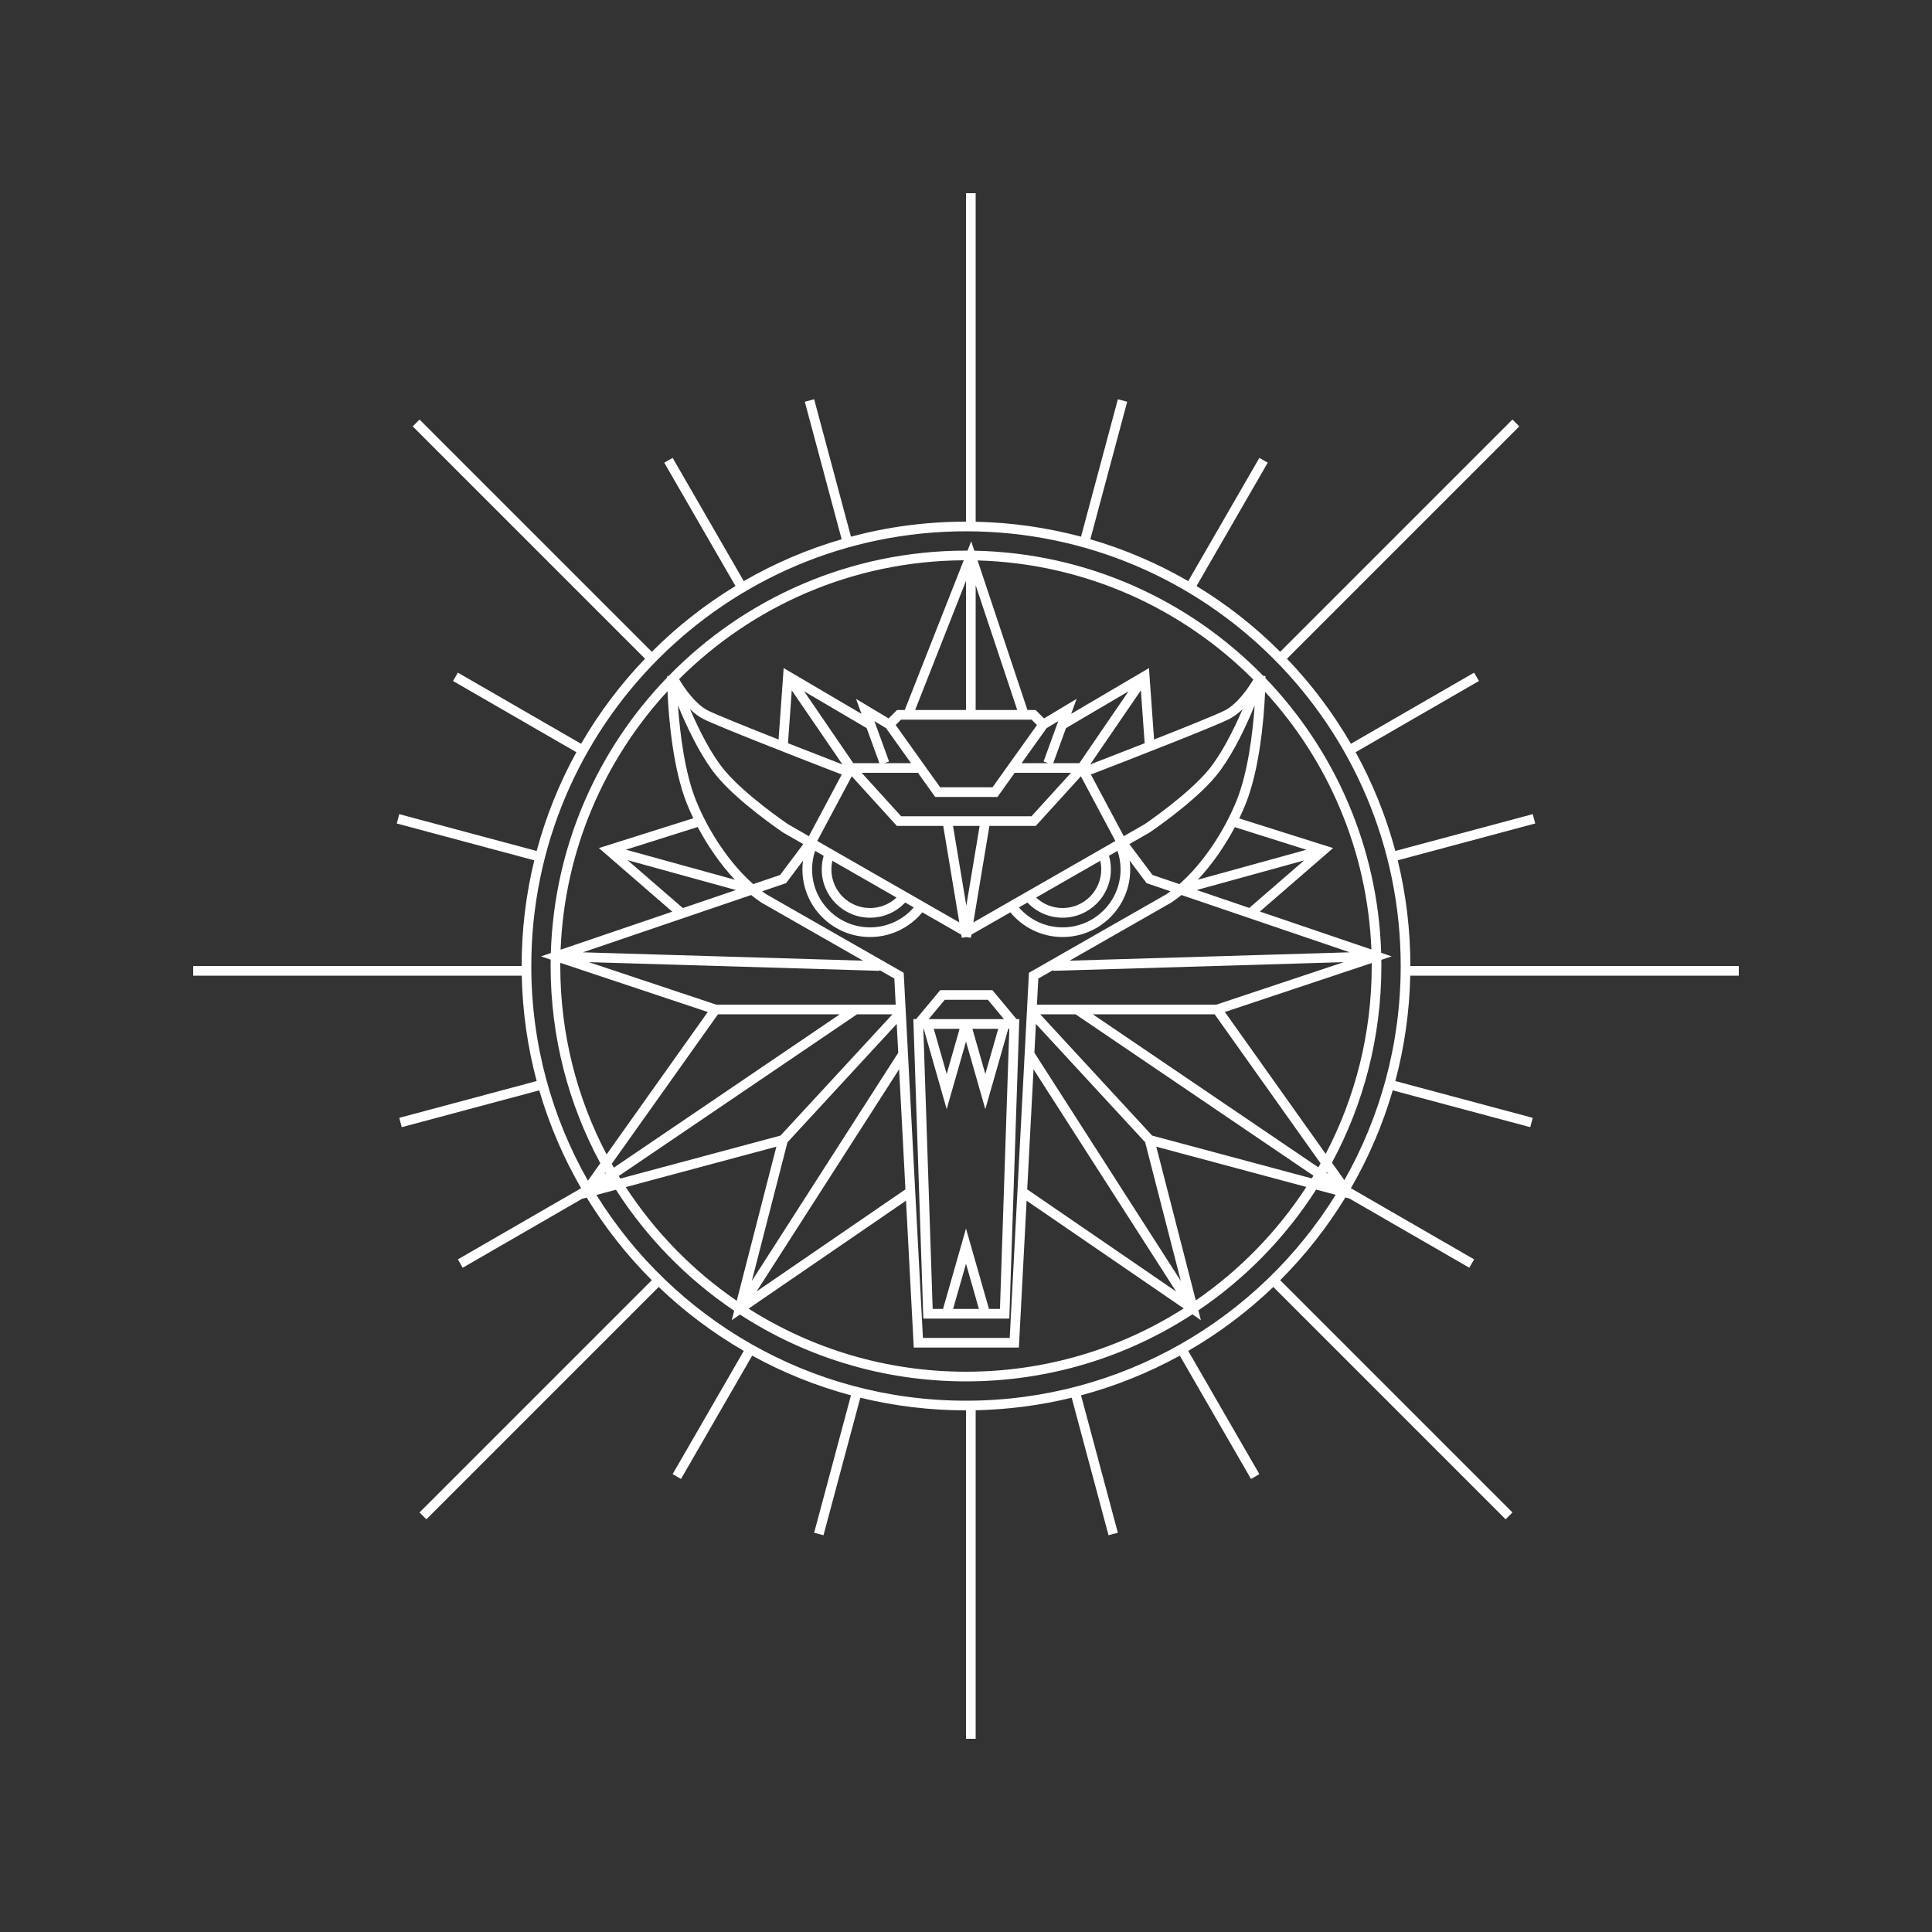 <svg width="200" height="200" viewBox="0 0 200 200" fill="none" xmlns="http://www.w3.org/2000/svg">
<rect x="0" y="0" width="200" height="200" fill="#333333" stroke="none"/>
<path fill-rule="evenodd" clip-rule="evenodd" d="M67.473 132.527L43.431 156.569L44.139 157.276L68.188 133.226C70.84 135.767 73.796 137.992 76.996 139.844L69.631 152.601L70.497 153.101L77.867 140.335C81.063 142.093 84.49 143.481 88.091 144.444L84.28 158.669L85.246 158.927L89.06 144.691C92.567 145.547 96.23 146 100 146L100 180H101V145.989C104.418 145.916 107.744 145.471 110.94 144.691L114.754 158.927L115.72 158.669L111.909 144.444C115.51 143.481 118.937 142.093 122.133 140.335L129.503 153.101L130.369 152.601L123.004 139.844C126.204 137.992 129.16 135.767 131.812 133.226L155.861 157.276L156.569 156.569L132.527 132.527C135.099 129.954 137.369 127.079 139.276 123.958L139.686 124.068L152.101 131.235L152.601 130.369L139.844 123.004C141.672 119.845 143.134 116.448 144.175 112.872L158.41 116.686L158.669 115.72L144.444 111.909C145.376 108.419 145.909 104.765 145.989 101H180V100L146 100C146 96.23 145.547 92.567 144.691 89.06L158.927 85.246L158.669 84.28L144.444 88.091C143.481 84.49 142.093 81.063 140.335 77.867L153.101 70.497L152.601 69.631L139.844 76.996C137.992 73.796 135.767 70.84 133.226 68.188L157.276 44.139L156.569 43.431L132.527 67.473C129.929 64.875 127.021 62.586 123.864 60.666L131.235 47.899L130.369 47.399L123.004 60.156C119.845 58.328 116.448 56.865 112.872 55.825L116.686 41.59L115.72 41.331L111.909 55.556C108.419 54.624 104.765 54.091 101 54.011V20H100V54C95.882 54 91.89 54.541 88.091 55.556L84.28 41.331L83.314 41.59L87.128 55.825C83.552 56.865 80.155 58.328 76.996 60.156L69.631 47.399L68.765 47.899L76.136 60.666C72.979 62.586 70.071 64.875 67.473 67.473L43.431 43.431L42.724 44.139L66.774 68.188C64.233 70.84 62.008 73.796 60.156 76.996L47.399 69.631L46.899 70.497L59.665 77.867C57.907 81.063 56.519 84.49 55.556 88.091L41.331 84.28L41.073 85.246L55.309 89.06C54.453 92.567 54 96.23 54 100L20 100V101H54.011C54.091 104.765 54.624 108.419 55.556 111.909L41.331 115.72L41.59 116.686L55.825 112.872C56.865 116.448 58.328 119.845 60.156 123.004L47.399 130.369L47.899 131.235L60.256 124.101L60.733 123.973C62.639 127.088 64.905 129.959 67.473 132.527ZM61.741 123.702C69.678 136.487 83.845 145 100 145C116.161 145 130.333 136.48 138.268 123.687L136.246 123.145C133.077 128.098 128.92 132.358 124.054 135.648L124.316 136.666L123.433 136.06C116.692 140.45 108.644 143 100 143C91.371 143 83.335 140.458 76.601 136.082L75.75 136.666L76.002 135.686C71.117 132.394 66.944 128.125 63.764 123.16L61.741 123.702ZM64.218 122.003C64.163 121.914 64.109 121.826 64.055 121.737L88.72 105H92.386L80.797 117.555L64.218 122.003ZM64.778 122.888C67.798 127.525 71.708 131.529 76.267 134.656L80.369 118.705L64.778 122.888ZM77.496 135.469C84.001 139.604 91.721 142 100 142C108.294 142 116.026 139.596 122.538 135.447L106.275 124.295L105.474 139.5H100.066H100H94.592L93.791 124.295L77.496 135.469ZM123.789 134.618C128.329 131.492 132.223 127.497 135.232 122.872L119.698 118.705L123.789 134.618ZM135.964 121.705C135.907 121.799 135.85 121.893 135.792 121.987L119.269 117.555L107.68 105H111.346L135.964 121.705ZM137.302 121.405L137.487 121.529L137.345 121.33C137.331 121.355 137.317 121.38 137.302 121.405ZM136.705 120.43C136.628 120.567 136.551 120.705 136.472 120.841L113.127 105H125.742L136.705 120.43ZM137.883 120.361L139.169 122.17C142.881 115.626 145 108.061 145 100C145 75.147 124.853 55 100 55C75.147 55 55 75.147 55 100C55 108.082 57.131 115.666 60.861 122.222L62.145 120.414C58.863 114.341 57 107.388 57 100C57 99.78 57.002 99.56 57.005 99.34L56 99.005L57.021 98.657C57.36 87.586 61.885 77.568 69.067 70.132C69.066 70.087 69.066 70.043 69.066 70L69.232 69.961C77.041 61.964 87.941 57 100 57C100.053 57 100.106 57 100.159 57L100.539 56.036L100.863 57.008C112.569 57.239 123.128 62.147 130.748 69.94L131 70C131 70.064 131 70.131 130.999 70.2C138.138 77.624 142.635 87.606 142.979 98.635L144.066 99.005L142.995 99.362C142.998 99.574 143 99.787 143 100C143 107.367 141.148 114.3 137.883 120.361ZM141.999 99.694C142 99.796 142 99.898 142 100C142 107.018 140.279 113.634 137.235 119.449L126.799 104.761L141.999 99.694ZM141.966 98.29C141.555 88.023 137.458 78.705 130.963 71.622C130.833 74.751 130.329 79.774 128.964 83.186C128.759 83.699 128.532 84.213 128.287 84.724L138.003 87.792L130.424 94.361L141.966 98.29ZM129.741 70.344C122.4 62.982 112.342 58.329 101.199 58.017L106.36 73.5H107.207L108.078 74.37L111.452 72.346L110.887 73.898L118.941 69.16L119.469 76.555C122.813 75.235 125.915 73.983 126.776 73.553C127.479 73.201 128.174 72.519 128.77 71.765C129.161 71.271 129.493 70.766 129.741 70.344ZM99.765 58.001C88.26 58.064 77.85 62.753 70.3 70.303C70.551 70.733 70.892 71.254 71.296 71.765C71.892 72.519 72.587 73.201 73.29 73.553C74.151 73.983 77.253 75.235 80.597 76.555L81.125 69.16L89.179 73.898L88.615 72.346L91.989 74.37L92.859 73.5H93.66L99.765 58.001ZM69.1 71.553C62.564 78.65 58.441 88.004 58.033 98.313L69.595 94.377L61.997 87.792L71.771 84.706C71.529 84.201 71.305 83.693 71.102 83.186C69.727 79.749 69.226 74.677 69.1 71.553ZM58.001 99.672C58 99.781 58 99.891 58 100C58 107.04 59.732 113.675 62.793 119.503L73.267 104.761L58.001 99.672ZM63.324 120.482L74.324 105H86.939L63.546 120.874C63.471 120.743 63.397 120.613 63.324 120.482ZM62.684 121.382C62.695 121.4 62.706 121.419 62.716 121.437L62.58 121.529L62.684 121.382ZM100 73.5H94.734L100 60.133L100 73.5ZM105.306 73.5H101V60.581L105.306 73.5ZM104.526 138.5H100.066H100H95.541L93.551 100.701L79.329 92.575C79.184 92.477 79.038 92.375 78.893 92.268L81.374 91.424L83.125 89.088C83.086 89.387 83.066 89.691 83.066 90C83.066 93.866 86.2 97 90.066 97C92.245 97 94.191 96.005 95.475 94.444L99.52 96.763L99.526 96.801L99.507 96.918L99.547 96.924L99.573 97.082L100.033 97.005L100.493 97.082L100.519 96.924L100.559 96.918L100.54 96.801L100.546 96.763L104.591 94.444C105.875 96.005 107.821 97 110 97C113.866 97 117 93.866 117 90C117 89.691 116.98 89.387 116.941 89.088L118.693 91.424L121.173 92.268C121.028 92.375 120.882 92.477 120.737 92.575L106.515 100.701L104.526 138.5ZM84.066 90C84.066 89.329 84.176 88.684 84.379 88.082L85.267 88.592C85.136 89.038 85.066 89.511 85.066 90C85.066 92.761 87.305 95 90.066 95C91.5 95 92.793 94.396 93.705 93.429L94.593 93.938C93.493 95.201 91.873 96 90.066 96C86.752 96 84.066 93.314 84.066 90ZM86.066 90C86.066 89.693 86.101 89.394 86.166 89.107L92.806 92.914C92.091 93.587 91.127 94 90.066 94C87.857 94 86.066 92.209 86.066 90ZM100.033 93.76L101.41 85.5H100.066H100H98.656L100.033 93.76ZM100 84.5H100.066H102H102.59H106.779L110.87 80H105.043L103.257 82.5H100.066H100H96.809L95.023 80H89.197L93.287 84.5H97.476H98.066H100ZM97.643 85.5H92.845L88.174 80.361L84.602 87.058L99.307 95.489L97.643 85.5ZM80.759 90.576L77.975 91.524C75.579 89.415 73.355 86.125 72.03 82.814C70.915 80.026 70.391 76.043 70.183 73.025C70.303 73.316 70.431 73.62 70.568 73.934C71.475 76.02 72.747 78.574 74.18 80.317C75.316 81.7 77.04 83.165 78.458 84.272C79.171 84.829 79.814 85.301 80.28 85.634C80.512 85.801 80.701 85.933 80.831 86.023C80.897 86.069 80.948 86.104 80.982 86.127L81.022 86.155L81.032 86.162L81.035 86.163L81.036 86.164L81.052 86.175L83.156 87.381L80.759 90.576ZM64.794 87.958L76.074 91.07C74.615 89.517 73.284 87.612 72.227 85.611L64.794 87.958ZM78.789 93.416C78.444 93.186 78.1 92.931 77.76 92.653L60.343 98.583L89.343 99.448L78.803 93.426L78.789 93.416ZM91.051 100.5L91.053 100.426L92.581 101.299L92.723 104H74.147L60.951 99.601L91.051 100.5ZM81.519 118.247L92.828 105.995L92.985 108.979L77.825 132.611L81.519 118.247ZM78.321 133.69L93.076 110.691L93.73 123.124L78.321 133.69ZM81.963 71.465L81.572 76.939C83.573 77.725 85.592 78.509 87.21 79.134L81.963 71.465ZM72.843 74.447C74.382 75.217 82.599 78.427 87.138 80.178L83.734 86.56L81.581 85.326L81.547 85.302C81.514 85.279 81.465 85.246 81.401 85.202C81.274 85.114 81.09 84.985 80.862 84.821C80.405 84.494 79.773 84.03 79.073 83.484C77.666 82.385 76.015 80.975 74.953 79.683C73.613 78.053 72.385 75.607 71.485 73.536L71.43 73.409C71.862 73.825 72.338 74.195 72.843 74.447ZM100.066 74.5H100H93.273L92.719 75.054L97.323 81.5H100H100.066H102.743L107.347 75.054L106.793 74.5H100.066ZM91.72 75.375L90.518 74.654L92.036 78.829L91.566 79H94.309L91.72 75.375ZM114.799 88.592L115.687 88.082C115.89 88.684 116 89.329 116 90C116 93.314 113.314 96 110 96C108.193 96 106.573 95.201 105.473 93.938L106.361 93.429C107.273 94.396 108.566 95 110 95C112.761 95 115 92.761 115 90C115 89.511 114.93 89.038 114.799 88.592ZM110 94C108.94 94 107.976 93.587 107.26 92.914L113.9 89.107C113.965 89.394 114 89.693 114 90C114 92.209 112.209 94 110 94ZM102.424 85.5L100.759 95.489L115.464 87.058L111.893 80.361L107.221 85.5H102.424ZM123.993 91.07C125.446 89.522 126.774 87.623 127.83 85.629L135.237 87.968L123.993 91.07ZM121.277 93.416C121.623 93.186 121.966 92.931 122.306 92.653L139.723 98.583L110.723 99.448L121.263 93.426L121.277 93.416ZM107.485 101.299L109.013 100.426L109.015 100.5L139.115 99.601L125.919 104H107.343L107.485 101.299ZM107.081 108.979L107.238 105.995L118.547 118.247L122.241 132.611L107.081 108.979ZM106.336 123.124L106.991 110.691L121.745 133.69L106.336 123.124ZM128.036 82.814C126.711 86.125 124.487 89.415 122.091 91.524L119.307 90.576L116.911 87.381L119.015 86.175L119.03 86.164L119.031 86.163L119.034 86.162L119.044 86.155L119.084 86.127C119.119 86.104 119.17 86.069 119.235 86.023C119.365 85.933 119.554 85.801 119.787 85.634C120.252 85.301 120.895 84.829 121.608 84.272C123.026 83.165 124.75 81.7 125.886 80.317C127.319 78.574 128.592 76.02 129.498 73.934C129.635 73.62 129.763 73.316 129.883 73.025C129.675 76.043 129.151 80.026 128.036 82.814ZM127.224 74.447C127.729 74.195 128.204 73.825 128.636 73.409L128.581 73.536C127.681 75.607 126.453 78.053 125.114 79.683C124.051 80.975 122.4 82.385 120.993 83.484C120.293 84.03 119.661 84.494 119.204 84.821C118.976 84.985 118.792 85.114 118.665 85.202C118.618 85.234 118.58 85.261 118.549 85.282L118.519 85.302L118.485 85.326L116.332 86.56L112.928 80.178C117.468 78.427 125.684 75.217 127.224 74.447ZM118.103 71.465L112.856 79.134C114.474 78.509 116.493 77.725 118.494 76.939L118.103 71.465ZM105.757 79H108.5L108.03 78.829L109.548 74.654L108.346 75.375L105.757 79ZM111.736 79L116.822 71.567L110.351 75.374L109.032 79H111.736ZM123.888 92.136L129.328 93.988L135.002 89.07L123.888 92.136ZM76.178 92.136L64.967 89.043L70.691 94.004L76.178 92.136ZM88.33 79L83.244 71.567L89.716 75.374L91.034 79H88.33ZM102.734 102.5H100.066H100H97.332L94.832 105.5H94.549L95.583 136.5H100H100.066H104.484L105.517 105.5H105.234L102.734 102.5ZM100 105.5H96.134L97.8 103.5H100H100.066H102.266L103.932 105.5H100.066H100ZM104.377 106.5H104.483L103.516 135.5H102.377L100 127.18L97.623 135.5H96.55L95.583 106.5H95.623L98 114.82L100 107.82L102 114.82L104.377 106.5ZM103.337 106.5L102 111.18L100.663 106.5H103.337ZM100 135.5H98.663L100 130.82L101.337 135.5H100.066H100ZM96.663 106.5L98 111.18L99.337 106.5H96.663Z" fill="white"/>
</svg>
